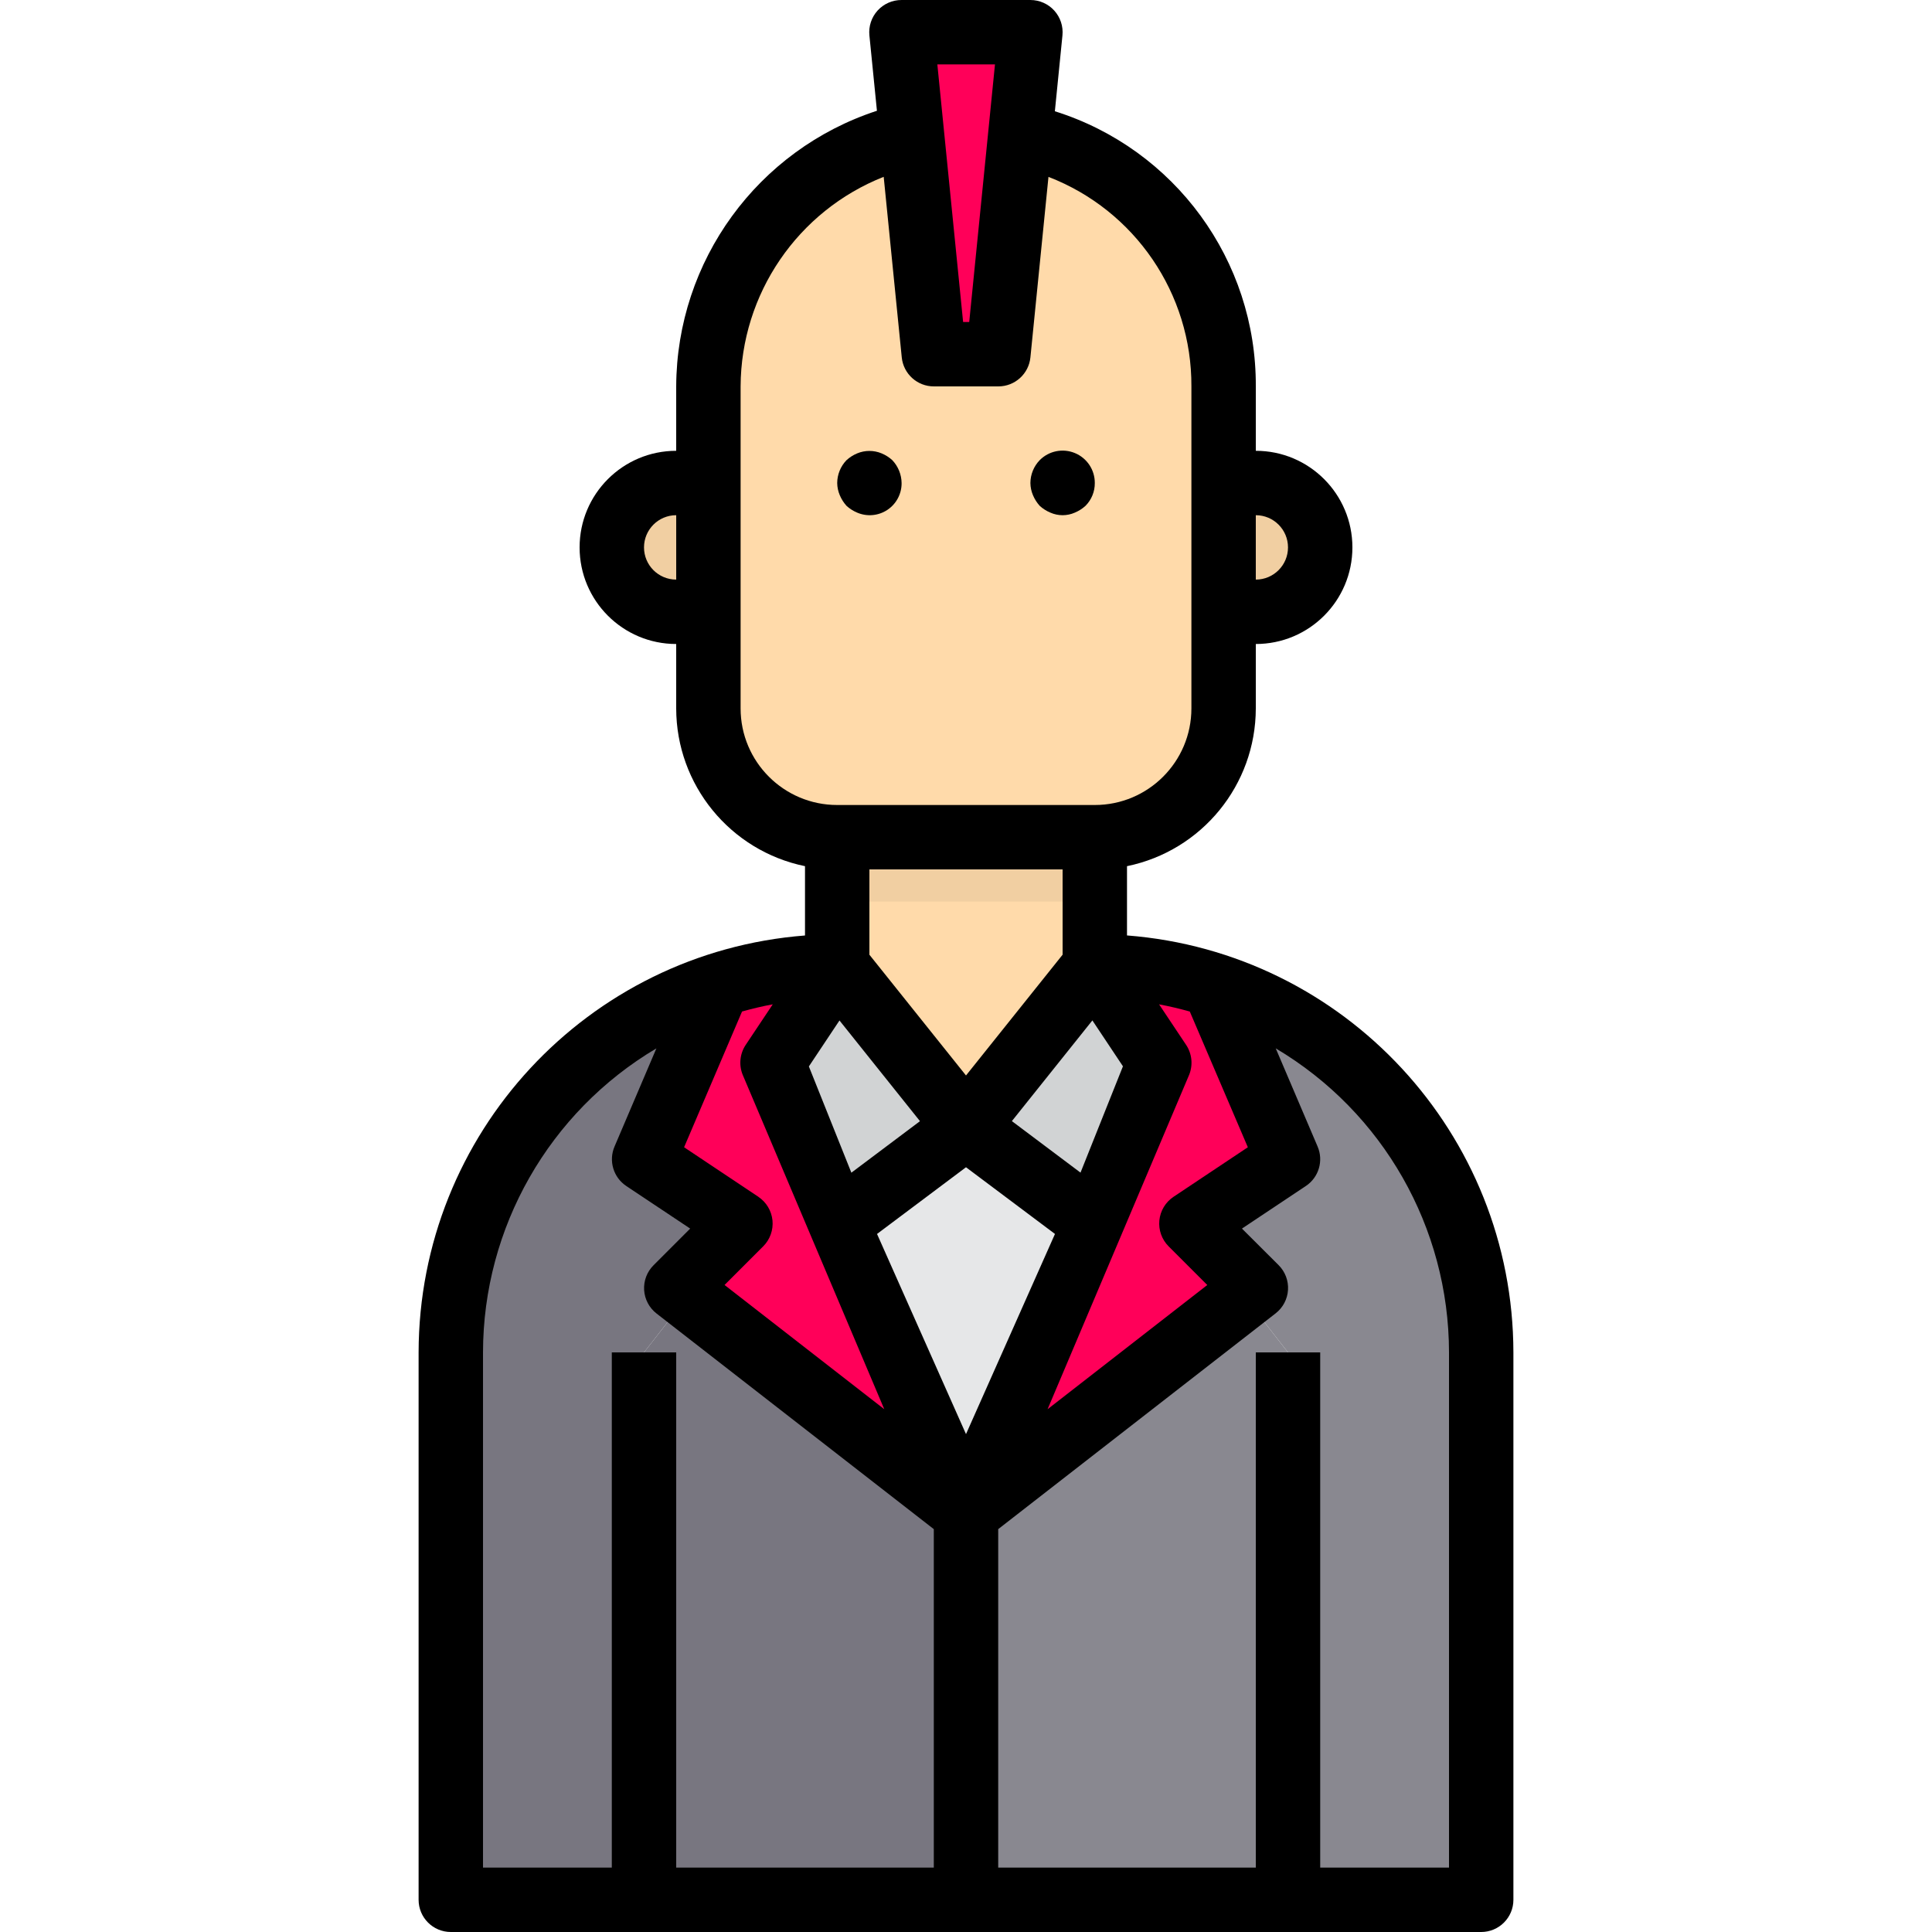 <?xml version="1.0"?>
<svg xmlns="http://www.w3.org/2000/svg" height="512px" viewBox="-104 0 480 480" width="512px" class=""><g><path d="m264 336v136h-48v-136l-10.801-13.84 2.801-2.16-16-16 24-16-18.559-43.359c39.684 12.75 66.586 49.676 66.559 91.359zm0 0" fill="#898890" data-original="#898890"/><path d="m208 120c8.824.027 15.973 7.176 16 16-.066 8.809-7.191 15.934-16 16h-8v-32zm0 0" fill="#f1cfa2" data-original="#F1CFA2"/><path d="m216 336v136h-80v-96l69.199-53.84zm0 0" fill="#898890" data-original="#898890"/><path d="m197.441 244.641 18.559 43.359-24 16 16 16-2.801 2.16-69.199 53.84 32-72 16-40-16-24c9.996-.027 19.934 1.539 29.441 4.641zm0 0" fill="#57565c" data-original="#57565C" class="active-path" style="fill:#FF0059" data-old_color="#FF0014"/><path d="m200 152v24c0 17.672-14.328 32-32 32h-64c-17.672 0-32-14.328-32-32v-80c.008-30.16 21.07-56.227 50.559-62.559l5.441 54.559h16l5.441-54.559c29.523 6.277 50.613 32.375 50.559 62.559zm0 0" fill="#ffdaaa" data-original="#FFDAAA" class=""/><path d="m168 240 16 24-16 40-32-24zm0 0" fill="#d1d3d4" data-original="#D1D3D4"/><path d="m168 208v32l-32 40-32-40v-32zm0 0" fill="#ffdaaa" data-original="#FFDAAA" class=""/><path d="m168 304-32 72-32-72 32-24zm0 0" fill="#e6e7e8" data-original="#E6E7E8"/><path d="m152 8-2.559 25.441-5.441 54.559h-16l-5.441-54.559-2.559-25.441zm0 0" fill="#57565c" data-original="#57565C" class="active-path" style="fill:#FF0059" data-old_color="#FF0014"/><path d="m136 376v96h-80v-136l10.801-13.84zm0 0" fill="#787680" data-original="#787680"/><path d="m104 240 32 40-32 24-16-40zm0 0" fill="#d1d3d4" data-original="#D1D3D4"/><path d="m104 304 32 72-69.199-53.84-2.801-2.16 16-16-24-16 18.559-43.359c9.508-3.102 19.445-4.668 29.441-4.641l-16 24zm0 0" fill="#57565c" data-original="#57565C" class="active-path" style="fill:#FF0059" data-old_color="#FF0014"/><path d="m80 304-16 16 2.801 2.16-10.801 13.84v136h-48v-136c-.027-41.684 26.875-78.609 66.559-91.359l-18.559 43.359zm0 0" fill="#787680" data-original="#787680"/><path d="m72 120v32h-8c-8.809-.066-15.934-7.191-16-16 .027-8.824 7.176-15.973 16-16zm0 0" fill="#f1cfa2" data-original="#F1CFA2"/><path d="m104 208h64v16h-64zm0 0" fill="#f1cfa2" data-original="#F1CFA2"/><path d="m176 232.406v-17.207c18.613-3.828 31.977-20.199 32-39.199v-16c13.254 0 24-10.746 24-24s-10.746-24-24-24v-16c.156-31.27-20.086-58.988-49.922-68.359l1.883-18.84c.227-2.25-.512-4.492-2.027-6.168-1.516-1.676-3.672-2.633-5.934-2.633h-32c-2.27-.012-4.434.941-5.961 2.617-1.523 1.68-2.266 3.926-2.039 6.184l1.871 18.719c-29.648 9.688-49.746 37.289-49.871 68.48v16c-13.254 0-24 10.746-24 24s10.746 24 24 24v16c.023 19 13.391 35.371 32 39.199v17.219c-54.117 4.207-95.91 49.301-96 103.582v136c0 4.418 3.582 8 8 8h256c4.418 0 8-3.582 8-8v-136c-.086-54.281-41.879-99.383-96-103.594zm30.023 52.625-18.465 12.312c-1.992 1.332-3.285 3.484-3.52 5.867-.234 2.387.609 4.75 2.305 6.445l9.602 9.602-39.68 30.863 35.199-83.145c.969-2.449.668-5.223-.801-7.41l-6.695-10.039c2.59.48 5.129 1.09 7.633 1.785zm-121.598 12.312-18.465-12.312 14.398-33.727c2.504-.695 5.039-1.305 7.633-1.785l-6.695 10.039c-1.473 2.188-1.77 4.961-.801 7.41l35.199 83.145-39.68-30.863 9.602-9.602c1.695-1.695 2.539-4.059 2.305-6.445-.238-2.383-1.527-4.535-3.523-5.867zm20.141-43.809 20 25.016-17.047 12.801-10.559-26.398zm31.434 36.465 22.105 16.574-22.105 49.73-22.105-49.73zm28.449 1.336-17.051-12.801 20-25.016 7.594 11.402zm-4.449-54.145-24 30.008-24-30v-21.199h48zm56-101.191c0 4.418-3.582 8-8 8v-16c4.418 0 8 3.582 8 8zm-72.801-120-6.398 64h-1.52l-6.402-64zm-87.199 120c0-4.418 3.582-8 8-8v16c-4.418 0-8-3.582-8-8zm24 40v-80c.098-22.992 14.176-43.609 35.551-52.07l4.488 44.871c.414 4.102 3.879 7.219 8 7.199h16c4.109 0 7.551-3.113 7.961-7.199l4.488-44.855c21.492 8.301 35.621 29.016 35.512 52.055v80c0 13.254-10.746 24-24 24h-64c-13.254 0-24-10.746-24-24zm-64 160c.039-31.012 16.406-59.715 43.078-75.535l-10.398 24.383c-1.52 3.543-.297 7.668 2.914 9.809l15.879 10.582-9.098 9.105c-1.633 1.625-2.484 3.871-2.344 6.168.145 2.297 1.27 4.422 3.09 5.832l68.879 53.566v84.09h-64v-128h-16v128h-32zm240 128h-32v-128h-16v128h-64v-84.09l68.91-53.598c1.824-1.41 2.949-3.535 3.09-5.832.145-2.297-.711-4.547-2.344-6.168l-9.098-9.074 15.883-10.582c3.207-2.141 4.43-6.266 2.91-9.809l-10.398-24.383c26.66 15.828 43.016 44.527 43.047 75.535zm0 0" data-original="#000000" class="" style="fill:#000000"/><path d="m154.32 125.68c.777.707 1.672 1.273 2.641 1.68 1.938.855 4.141.855 6.078 0 .969-.406 1.863-.973 2.641-1.68 1.504-1.504 2.34-3.551 2.32-5.68.02-3.25-1.93-6.188-4.934-7.434-3-1.246-6.457-.555-8.746 1.754-1.477 1.523-2.309 3.559-2.32 5.68.012 1.047.23 2.078.641 3.039.406.969.977 1.863 1.68 2.641zm0 0" data-original="#000000" class="" style="fill:#000000"/><path d="m106.32 125.68c.777.707 1.672 1.273 2.641 1.68 2.461 1.055 5.285.797 7.512-.688 2.227-1.484 3.555-3.996 3.527-6.672-.031-2.117-.859-4.148-2.32-5.68-.777-.707-1.672-1.273-2.641-1.68-1.945-.809-4.133-.809-6.078 0-.969.406-1.863.973-2.641 1.68-1.477 1.523-2.309 3.559-2.32 5.68.012 1.047.23 2.078.641 3.039.406.969.977 1.863 1.68 2.641zm0 0" data-original="#000000" class="" style="fill:#000000"/></g> </svg>
